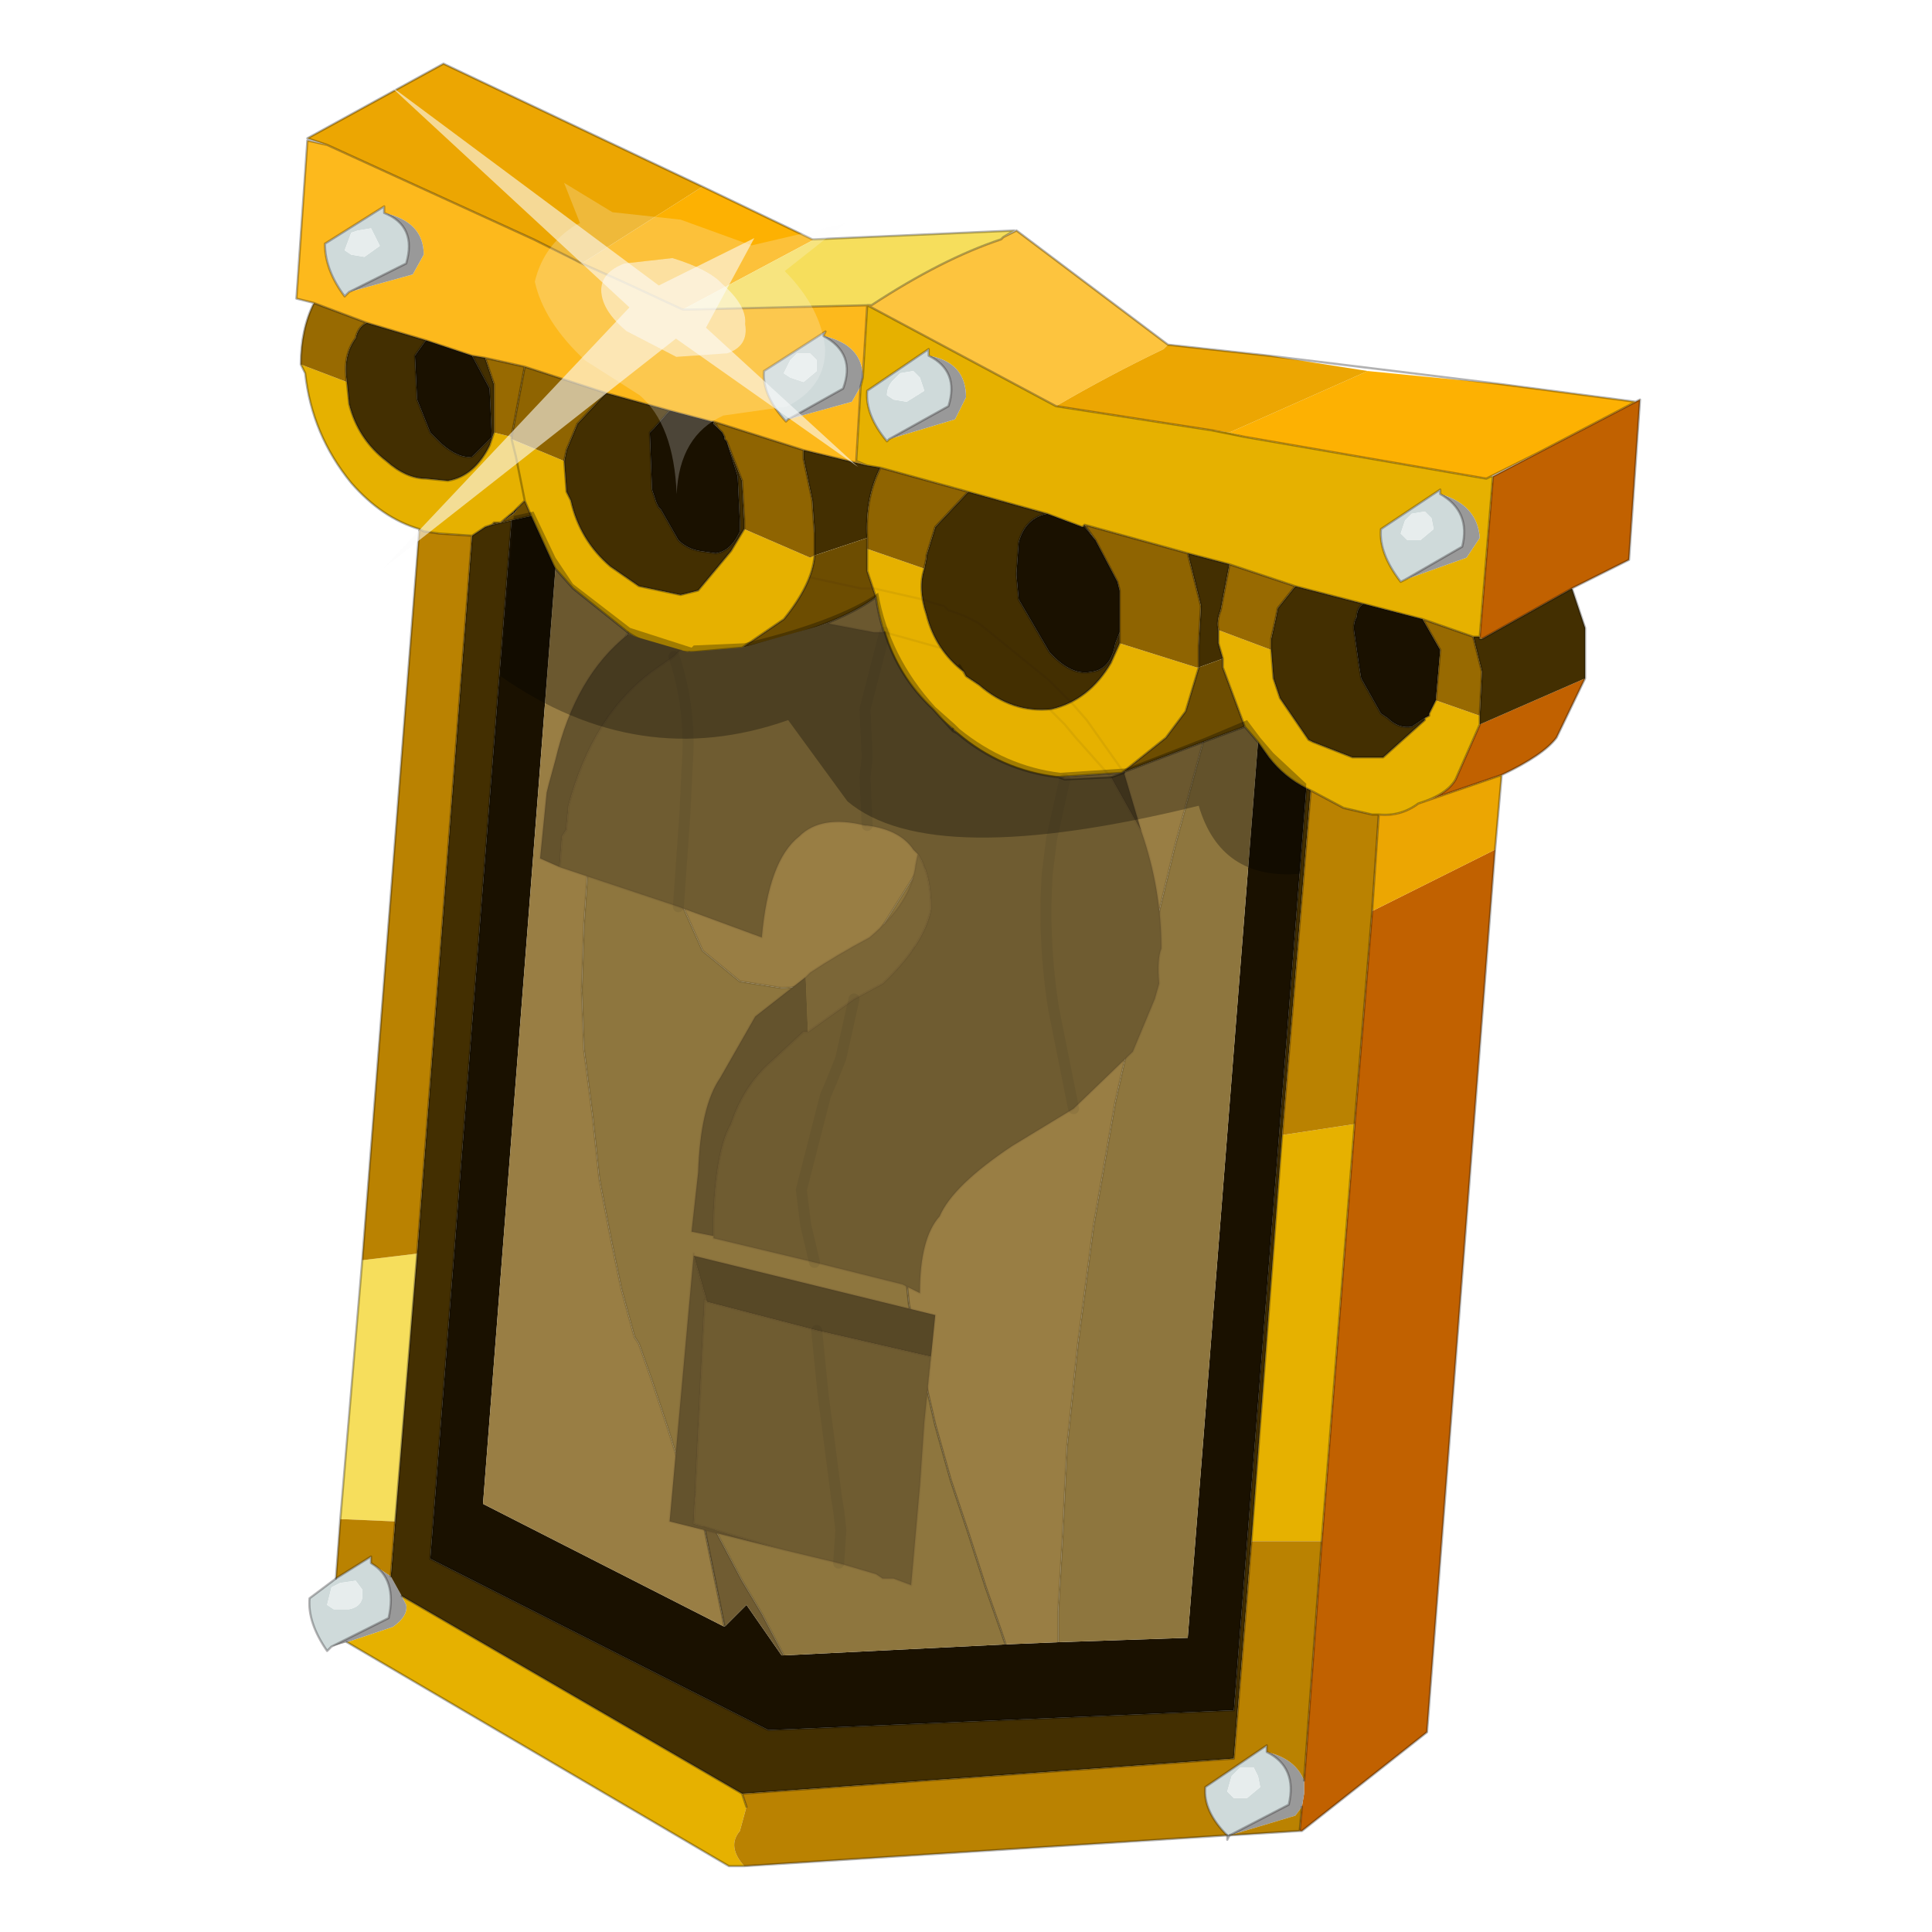 <?xml version="1.0" encoding="UTF-8" standalone="no"?>
<svg xmlns:xlink="http://www.w3.org/1999/xlink" height="440.0px" width="440.0px" xmlns="http://www.w3.org/2000/svg">
  <g transform="matrix(10.0, 0.0, 0.0, 10.0, 0.0, 0.0)">
    <use height="44.0" transform="matrix(1.0, 0.0, 0.0, 1.0, 0.0, 0.0)" width="44.0" xlink:href="#shape0"/>
    <use height="13.25" transform="matrix(1.077, 0.002, 0.232, 0.834, 5.65, 1.9)" width="11.8" xlink:href="#sprite0"/>
    <use height="8.25" transform="matrix(1.0, 0.0, 0.0, 1.0, 11.4, 11.65)" width="18.35" xlink:href="#shape2"/>
  </g>
  <defs>
    <g id="shape0" transform="matrix(1.0, 0.0, 0.0, 1.0, 0.0, 0.0)">
      <path d="M44.0 44.0 L0.0 44.0 0.0 0.0 44.0 0.0 44.0 44.0" fill="#43adca" fill-opacity="0.0" fill-rule="evenodd" stroke="none"/>
      <path d="M37.25 9.15 L37.35 9.1 37.1 12.75 35.8 13.4 33.75 14.55 33.7 14.5 34.0 10.85 35.05 10.3 37.25 9.15 M36.1 15.45 L35.45 16.8 Q35.15 17.2 34.2 17.65 L32.3 18.3 Q32.95 18.1 33.15 17.75 L33.7 16.5 36.1 15.45 M34.05 19.35 L32.5 39.45 29.65 41.7 29.6 41.7 29.65 41.15 29.7 40.85 29.7 40.55 30.1 35.1 30.85 25.6 31.25 20.75 34.05 19.35" fill="#c16100" fill-rule="evenodd" stroke="none"/>
      <path d="M16.0 4.25 L18.5 5.45 18.55 5.45 15.55 7.05 14.15 6.4 13.25 6.0 16.0 4.25 M34.2 8.75 L37.25 9.15 35.05 10.3 33.95 10.85 33.85 10.9 28.35 9.95 28.0 9.85 31.15 8.45 34.2 8.75 M13.1 5.95 L13.2 6.0 13.25 6.0 14.15 6.4 13.1 5.95" fill="#fdb102" fill-rule="evenodd" stroke="none"/>
      <path d="M22.85 5.4 L23.15 5.25 26.6 7.85 26.5 7.95 Q25.25 8.55 24.05 9.25 L19.75 6.95 19.85 6.95 Q21.45 5.9 22.8 5.45 L22.85 5.4" fill="#fdc43e" fill-rule="evenodd" stroke="none"/>
      <path d="M7.75 34.6 L8.25 28.7 9.5 28.55 9.0 34.65 7.85 34.6 7.75 34.6 M18.55 5.45 L23.1 5.25 22.85 5.4 22.8 5.45 Q21.45 5.9 19.85 6.95 L15.7 7.05 15.55 7.05 18.55 5.45" fill="#f6de5c" fill-rule="evenodd" stroke="none"/>
      <path d="M16.95 42.5 L16.6 42.5 7.9 37.4 8.95 37.05 Q9.3 36.8 9.25 36.55 L9.15 36.35 16.9 40.85 17.0 41.15 16.85 41.7 Q16.55 42.05 16.95 42.5 M9.55 12.05 Q8.7 11.8 8.0 11.0 7.1 9.9 6.95 8.5 L6.85 8.3 7.9 8.7 7.95 9.2 Q8.15 10.0 8.8 10.5 9.25 10.9 9.7 10.9 L10.2 10.95 Q10.8 10.85 11.15 10.15 L11.25 9.85 11.65 9.95 11.65 10.0 12.85 10.5 12.9 11.2 13.0 11.4 Q13.2 12.3 13.9 12.9 L14.55 13.35 15.5 13.55 15.9 13.45 16.65 12.55 16.95 12.05 18.45 12.7 18.55 12.65 Q18.5 13.3 17.85 14.1 L16.9 14.75 15.8 14.85 15.7 14.85 15.65 14.85 Q14.9 14.8 14.3 14.4 L13.05 13.4 12.65 12.95 12.6 12.85 12.1 11.75 11.95 11.4 11.85 11.5 11.7 11.65 11.4 11.9 11.25 11.9 11.2 11.95 11.05 12.0 10.75 12.2 10.0 12.15 9.65 12.1 9.55 12.05 M34.0 10.85 L33.7 14.5 33.55 14.5 32.4 14.1 31.05 13.75 29.5 13.35 28.0 12.85 27.05 12.6 24.7 11.95 24.65 12.0 23.85 11.7 22.05 11.2 20.05 10.65 19.75 10.6 19.5 10.5 19.6 8.8 19.65 8.6 19.75 6.95 24.05 9.25 27.6 9.8 28.35 9.95 33.85 10.9 33.95 10.85 34.0 10.85 M28.0 9.85 L28.35 9.95 27.6 9.8 28.0 9.85 M20.25 10.0 L21.75 9.55 22.0 9.05 Q22.0 8.25 21.15 8.1 L21.15 7.95 19.75 8.9 Q19.7 9.45 20.2 10.05 L20.25 10.0 M27.85 15.0 L27.75 14.65 27.75 14.35 28.95 14.8 29.0 15.45 29.15 15.9 29.8 16.85 29.9 16.9 30.8 17.25 31.4 17.25 31.5 17.25 32.45 16.4 32.45 16.35 32.55 16.3 32.55 16.25 32.7 15.95 33.7 16.3 33.7 16.5 33.15 17.75 Q32.95 18.1 32.3 18.3 31.9 18.6 31.4 18.55 L31.25 18.55 30.6 18.4 29.85 18.0 29.75 17.95 Q29.25 17.7 28.9 17.25 L28.65 16.9 28.35 16.55 27.85 15.2 27.85 15.0 M25.5 14.65 L27.25 15.2 27.3 15.2 27.0 16.2 26.55 16.8 25.55 17.6 24.05 17.7 Q22.8 17.55 21.8 16.7 L21.7 16.6 21.2 16.2 Q20.15 15.05 19.95 13.6 L19.75 13.0 19.75 12.5 21.05 12.95 Q20.9 13.4 21.1 14.0 21.3 14.8 21.95 15.3 L22.0 15.4 22.3 15.6 Q23.05 16.25 23.95 16.15 24.8 15.95 25.3 15.1 L25.5 14.65 M28.5 35.1 L29.2 25.85 30.85 25.6 30.1 35.1 28.5 35.1 M32.0 13.2 L33.4 12.7 33.7 12.25 Q33.65 11.5 32.8 11.25 L32.8 11.15 31.45 12.05 Q31.4 12.6 31.9 13.25 L32.0 13.2 M11.95 11.4 L11.75 10.4 11.65 10.0 11.75 10.4 11.95 11.4" fill="#e6b100" fill-rule="evenodd" stroke="none"/>
      <path d="M7.15 6.9 L6.75 6.8 7.0 3.2 7.45 3.3 12.15 5.45 13.1 5.95 14.15 6.4 15.55 7.05 15.7 7.05 19.85 6.95 19.75 6.95 19.65 8.6 Q19.65 7.85 18.75 7.65 L18.8 7.55 17.4 8.45 Q17.35 9.0 17.9 9.6 L17.95 9.55 19.4 9.15 19.6 8.8 19.5 10.5 19.75 10.6 18.3 10.25 16.25 9.6 16.2 9.6 15.25 9.35 13.8 8.95 11.95 8.35 11.05 8.15 10.75 8.1 9.7 7.75 8.35 7.35 7.15 6.9 M8.75 4.85 L8.75 4.7 7.4 5.55 Q7.4 6.15 7.85 6.75 L7.95 6.65 9.4 6.25 9.65 5.8 Q9.65 5.05 8.75 4.85" fill="#fdb91c" fill-rule="evenodd" stroke="none"/>
      <path d="M28.0 41.8 L27.95 41.9 27.95 41.8 Q27.4 41.25 27.45 40.7 L28.85 39.75 28.85 39.9 Q29.55 40.25 29.35 41.1 L28.0 41.8 M7.55 37.5 L7.45 37.6 Q7.0 36.95 7.05 36.4 L7.65 35.95 8.45 35.45 8.45 35.6 Q9.05 35.95 8.85 36.85 L7.55 37.5 M21.15 8.1 Q21.85 8.45 21.6 9.25 L20.25 10.0 20.2 10.05 Q19.7 9.45 19.75 8.9 L21.15 7.95 21.15 8.1 M20.95 8.6 L20.8 8.45 20.5 8.5 20.35 8.65 Q20.2 8.8 20.2 9.0 L20.35 9.1 20.65 9.15 21.05 8.9 20.95 8.6 M32.8 11.25 Q33.5 11.65 33.3 12.45 L32.0 13.2 31.9 13.25 Q31.4 12.6 31.45 12.05 L32.8 11.15 32.8 11.25 M32.0 11.85 L31.9 12.15 32.05 12.3 32.35 12.3 32.65 12.05 32.6 11.8 32.45 11.65 32.15 11.7 32.0 11.85 M17.95 9.55 L17.9 9.6 Q17.35 9.0 17.4 8.45 L18.8 7.55 18.75 7.65 Q19.5 8.05 19.2 8.85 L17.95 9.55 M18.3 8.7 L18.6 8.45 18.6 8.2 18.45 8.05 18.15 8.05 18.0 8.2 17.85 8.5 18.0 8.6 18.3 8.7 M7.95 6.65 L7.85 6.75 Q7.4 6.15 7.4 5.55 L8.75 4.7 8.75 4.85 Q9.5 5.15 9.25 6.0 L7.95 6.65 M8.0 5.3 L7.85 5.7 8.0 5.8 8.3 5.85 8.65 5.6 8.55 5.4 8.45 5.2 8.15 5.25 8.0 5.3 M7.75 36.05 L7.55 36.15 7.45 36.55 7.6 36.65 7.95 36.65 Q8.2 36.6 8.25 36.4 L8.25 36.2 8.1 36.0 7.75 36.05 M28.1 40.95 L28.4 40.95 28.7 40.7 28.65 40.45 28.55 40.25 28.25 40.25 28.05 40.45 27.95 40.8 28.1 40.95" fill="#cfdada" fill-rule="evenodd" stroke="none"/>
      <path d="M20.95 8.6 L21.05 8.9 20.65 9.15 20.35 9.1 20.2 9.0 Q20.2 8.8 20.35 8.65 L20.5 8.5 20.8 8.45 20.95 8.6 M32.0 11.85 L32.15 11.7 32.45 11.65 32.6 11.8 32.65 12.05 32.35 12.3 32.05 12.3 31.9 12.15 32.0 11.85 M18.3 8.7 L18.0 8.6 17.85 8.5 18.0 8.2 18.15 8.05 18.45 8.05 18.6 8.2 18.6 8.45 18.3 8.7 M8.0 5.3 L8.15 5.25 8.45 5.2 8.55 5.4 8.65 5.6 8.3 5.85 8.0 5.8 7.85 5.7 8.0 5.3 M7.75 36.05 L8.1 36.0 8.25 36.2 8.25 36.4 Q8.2 36.6 7.95 36.65 L7.6 36.65 7.45 36.55 7.55 36.15 7.75 36.05 M28.1 40.95 L27.95 40.8 28.05 40.45 28.25 40.25 28.55 40.25 28.65 40.45 28.7 40.7 28.4 40.95 28.1 40.95" fill="#e7eded" fill-rule="evenodd" stroke="none"/>
      <path d="M7.9 37.4 L7.55 37.5 8.85 36.85 Q9.05 35.95 8.45 35.6 L8.9 35.9 9.15 36.35 9.25 36.55 Q9.3 36.8 8.95 37.05 L7.9 37.4 M21.15 8.1 Q22.0 8.25 22.0 9.05 L21.75 9.55 20.25 10.0 21.6 9.25 Q21.85 8.45 21.15 8.1 M32.8 11.25 Q33.65 11.5 33.7 12.25 L33.4 12.7 32.0 13.2 33.3 12.45 Q33.5 11.65 32.8 11.25 M29.7 40.55 L29.7 40.85 29.65 41.15 29.5 41.35 28.0 41.8 29.35 41.1 Q29.55 40.25 28.85 39.9 29.5 40.05 29.7 40.55 M18.75 7.65 Q19.65 7.85 19.65 8.6 L19.6 8.8 19.4 9.15 17.95 9.55 19.2 8.85 Q19.5 8.05 18.75 7.65 M7.95 6.65 L9.25 6.0 Q9.5 5.15 8.75 4.85 9.65 5.05 9.65 5.8 L9.4 6.25 7.95 6.65" fill="#999999" fill-rule="evenodd" stroke="none"/>
      <path d="M35.8 13.4 L36.1 14.3 36.1 15.45 33.7 16.5 33.7 16.3 33.75 15.3 33.55 14.5 33.7 14.5 33.7 14.55 33.75 14.55 35.8 13.4 M27.3 15.2 L27.3 14.7 27.35 13.8 27.05 12.6 28.0 12.85 27.8 13.9 Q27.7 14.15 27.75 14.35 L27.75 14.65 27.85 15.0 27.3 15.2 M24.7 11.95 L24.95 12.3 24.7 12.0 24.65 12.0 24.7 11.95 M25.5 14.4 L25.5 14.65 25.3 15.1 Q24.8 15.95 23.95 16.15 23.05 16.25 22.3 15.6 L22.0 15.4 21.95 15.3 Q21.3 14.8 21.1 14.0 20.9 13.4 21.05 12.95 L21.1 12.7 21.1 12.65 21.3 12.0 22.05 11.2 23.85 11.7 Q23.35 11.8 23.2 12.35 L23.15 13.05 23.15 13.1 23.2 13.65 23.9 14.85 Q24.4 15.4 24.85 15.3 25.3 15.25 25.4 14.65 L25.5 14.4 M28.95 14.8 L28.95 14.55 29.05 14.1 29.1 13.85 29.5 13.35 31.05 13.75 Q30.9 13.85 30.9 14.05 30.8 14.2 30.85 14.45 L30.95 15.15 31.0 15.45 31.45 16.25 31.6 16.35 Q31.85 16.6 32.15 16.55 L32.45 16.35 32.45 16.4 31.5 17.25 31.4 17.25 30.8 17.25 29.9 16.9 29.8 16.85 29.15 15.9 29.0 15.45 28.95 14.8 M22.0 15.4 L21.85 15.15 21.95 15.3 21.85 15.15 22.0 15.4 M29.75 17.95 L29.85 18.0 29.2 25.85 28.5 35.1 28.1 40.05 16.9 40.85 9.15 36.35 8.9 35.9 9.0 34.65 9.5 28.55 10.75 12.2 11.05 12.0 11.2 11.95 11.65 11.85 9.8 35.5 17.5 39.4 28.1 38.95 29.75 17.95 M12.85 10.5 L12.9 10.25 13.15 9.65 13.8 8.95 15.25 9.35 14.9 9.75 14.8 9.85 14.85 11.15 14.95 11.45 15.0 11.55 15.05 11.6 15.45 12.3 Q15.65 12.5 15.95 12.55 L16.3 12.6 Q16.65 12.55 16.85 12.1 L16.85 11.9 16.8 10.85 16.55 10.05 16.9 10.95 16.95 11.85 16.95 11.9 16.95 12.05 16.65 12.55 15.9 13.45 15.5 13.55 14.55 13.35 13.9 12.9 Q13.2 12.3 13.0 11.4 L12.9 11.2 12.85 10.5 M11.05 8.15 L11.25 8.75 11.25 9.85 11.15 10.15 Q10.8 10.85 10.2 10.95 L9.7 10.9 Q9.25 10.9 8.8 10.5 8.15 10.0 7.95 9.2 L7.9 8.7 Q7.8 8.1 8.1 7.7 8.15 7.45 8.35 7.35 L9.7 7.75 9.45 8.1 9.5 9.1 9.8 9.85 10.05 10.1 Q10.45 10.45 10.75 10.4 L11.2 9.95 11.15 8.85 10.75 8.1 11.05 8.15 M11.7 11.65 L11.7 11.7 11.4 11.9 11.7 11.65 M19.75 10.6 L20.05 10.65 Q19.7 11.35 19.75 12.25 L18.55 12.65 18.55 12.15 18.5 11.4 18.3 10.45 18.3 10.25 19.75 10.6 M16.35 9.75 L16.25 9.65 16.25 9.6 16.35 9.75" fill="#432f01" fill-rule="evenodd" stroke="none"/>
      <path d="M27.05 12.6 L27.35 13.8 27.3 14.7 27.3 15.2 27.25 15.2 25.5 14.65 25.5 14.4 25.5 14.3 25.5 13.5 25.5 13.45 25.45 13.25 24.95 12.3 24.7 11.95 27.05 12.6 M22.05 11.2 L21.3 12.0 21.1 12.65 21.1 12.7 21.05 12.95 19.75 12.5 19.75 12.4 19.75 12.25 Q19.7 11.35 20.05 10.65 L22.05 11.2 M13.8 8.95 L13.15 9.65 12.9 10.25 12.85 10.5 11.65 10.0 11.65 9.95 11.95 8.35 13.8 8.95 M16.95 12.05 L16.95 11.9 16.95 11.85 16.9 10.95 16.55 10.05 16.5 10.0 16.5 9.95 16.45 9.85 16.35 9.75 16.3 9.65 16.25 9.6 16.3 9.65 16.35 9.75 16.25 9.6 18.3 10.25 18.3 10.45 18.5 11.4 18.55 12.15 18.55 12.65 18.45 12.7 16.95 12.05" fill="#8f6401" fill-rule="evenodd" stroke="none"/>
      <path d="M34.2 17.65 L34.05 19.35 31.25 20.75 31.4 18.55 Q31.9 18.6 32.3 18.3 L34.2 17.65 M7.45 3.3 L7.0 3.15 10.1 1.45 16.0 4.25 13.25 6.0 13.2 6.0 13.1 5.95 12.15 5.45 13.25 6.0 12.15 5.45 7.45 3.3 M26.6 7.85 L28.9 8.1 31.15 8.45 28.0 9.85 27.6 9.8 24.05 9.25 Q25.25 8.55 26.5 7.95 L26.6 7.85" fill="#eca602" fill-rule="evenodd" stroke="none"/>
      <path d="M24.95 12.3 L25.45 13.25 25.5 13.45 25.5 13.5 25.5 14.3 25.5 14.4 25.4 14.65 Q25.3 15.25 24.85 15.3 24.4 15.4 23.9 14.85 L23.2 13.65 23.15 13.1 23.15 13.05 23.2 12.35 Q23.35 11.8 23.85 11.7 L24.65 12.0 24.7 12.0 24.95 12.3 M32.45 16.35 L32.15 16.55 Q31.85 16.6 31.6 16.35 L31.45 16.25 31.0 15.45 30.95 15.15 30.85 14.45 Q30.8 14.2 30.9 14.05 30.9 13.85 31.05 13.75 L32.4 14.1 32.8 14.8 32.7 15.95 32.55 16.25 32.55 16.3 32.45 16.35 M22.9 37.45 L24.1 37.4 27.05 37.3 28.65 16.9 28.9 17.25 Q29.25 17.7 29.75 17.95 L28.1 38.95 17.5 39.4 9.8 35.5 11.65 11.85 12.1 11.75 12.6 12.85 12.65 12.95 11.0 34.25 16.5 37.05 17.0 36.55 17.8 37.7 17.85 37.7 22.9 37.45 M16.55 10.05 L16.8 10.85 16.85 11.9 16.85 12.1 Q16.65 12.55 16.3 12.6 L15.95 12.55 Q15.65 12.5 15.45 12.3 L15.05 11.6 15.0 11.55 14.95 11.45 14.85 11.15 14.8 9.85 14.9 9.75 15.25 9.35 16.2 9.6 16.25 9.6 16.25 9.65 16.35 9.75 16.45 9.85 16.5 9.95 16.5 10.0 16.45 9.85 16.5 10.0 16.55 10.05 M10.75 8.1 L11.15 8.85 11.2 9.95 10.75 10.4 Q10.45 10.45 10.05 10.1 L9.8 9.85 9.5 9.1 9.45 8.1 9.7 7.75 10.75 8.1 M11.7 11.7 L11.7 11.65 11.85 11.5 11.7 11.7" fill="#1a1100" fill-rule="evenodd" stroke="none"/>
      <path d="M6.85 8.3 Q6.85 7.5 7.15 6.9 L8.35 7.35 Q8.15 7.45 8.1 7.7 7.8 8.1 7.9 8.7 L6.85 8.3 M27.75 14.35 Q27.7 14.15 27.8 13.9 L28.0 12.85 29.5 13.35 29.1 13.85 29.05 14.1 28.95 14.55 28.95 14.8 27.75 14.35 M33.7 16.3 L32.7 15.95 32.8 14.8 32.4 14.1 33.55 14.5 33.75 15.3 33.7 16.3 M11.95 8.35 L11.65 9.95 11.25 9.85 11.25 8.75 11.05 8.15 11.95 8.35" fill="#986a01" fill-rule="evenodd" stroke="none"/>
      <path d="M27.3 15.2 L27.85 15.0 27.85 15.2 28.35 16.55 27.4 16.9 25.55 17.6 26.55 16.8 27.0 16.2 27.3 15.2 M11.65 11.85 L11.2 11.95 11.25 11.9 11.4 11.9 11.7 11.7 11.85 11.5 11.95 11.4 12.1 11.75 11.65 11.85 M16.9 14.75 L17.85 14.1 Q18.5 13.3 18.55 12.65 L19.75 12.25 19.75 12.4 19.75 12.5 19.75 13.0 19.95 13.6 Q19.0 14.3 16.9 14.75" fill="#6d4d01" fill-rule="evenodd" stroke="none"/>
      <path d="M25.55 17.6 L27.4 16.9 26.75 19.3 26.05 22.2 25.4 25.1 24.9 27.95 24.55 30.6 24.3 32.95 24.2 35.0 24.1 36.7 24.1 37.4 22.9 37.45 22.8 37.15 22.45 36.15 22.05 34.9 21.65 33.7 21.3 32.45 21.0 31.15 20.7 29.7 20.55 28.25 20.5 26.75 20.5 25.25 20.55 23.9 20.7 22.5 20.85 21.15 21.0 19.95 21.15 19.25 21.3 18.0 21.7 16.6 21.8 16.7 Q22.8 17.55 24.05 17.7 L25.55 17.6 M19.95 13.6 Q20.15 15.05 21.2 16.2 L21.7 16.6 21.3 18.0 21.15 19.25 20.85 19.9 20.0 21.25 18.9 22.15 Q18.4 22.5 17.8 22.5 L16.85 22.35 16.0 21.65 15.4 20.3 15.4 20.1 15.1 18.55 15.1 17.6 15.3 16.0 15.7 14.85 15.8 14.85 16.9 14.75 Q19.0 14.3 19.95 13.6 M12.65 12.95 L13.05 13.4 14.3 14.4 14.1 14.8 13.9 15.8 13.7 17.0 13.5 18.25 13.4 19.6 13.3 21.05 13.25 22.55 13.3 23.9 13.5 25.45 13.65 26.85 13.9 28.15 14.15 29.35 14.45 30.45 14.55 30.6 14.85 31.45 15.2 32.5 15.5 33.45 15.8 33.95 16.0 34.3 15.95 34.35 15.8 33.95 15.95 34.35 16.5 37.05 11.0 34.25 12.65 12.95" fill="#997e44" fill-rule="evenodd" stroke="none"/>
      <path d="M27.4 16.9 L28.35 16.55 28.65 16.9 27.05 37.3 24.1 37.4 24.1 36.7 24.2 35.0 24.3 32.95 24.55 30.6 24.9 27.95 25.4 25.1 26.05 22.2 26.75 19.3 27.4 16.9 M15.7 14.85 L15.3 16.0 15.1 17.6 15.1 18.55 15.4 20.1 15.4 20.3 16.0 21.65 16.85 22.35 17.8 22.5 Q18.4 22.5 18.9 22.15 L20.0 21.25 20.85 19.9 21.15 19.25 21.0 19.95 20.85 21.15 20.7 22.5 20.55 23.9 20.5 25.25 20.5 26.75 20.55 28.25 20.7 29.7 21.0 31.15 21.3 32.45 21.65 33.7 22.05 34.9 22.45 36.15 22.8 37.15 22.9 37.45 17.85 37.7 17.35 36.75 16.9 36.0 16.45 35.15 16.0 34.3 15.8 33.95 15.5 33.45 15.2 32.5 14.85 31.45 14.55 30.6 14.45 30.45 14.15 29.35 13.9 28.15 13.65 26.85 13.5 25.45 13.3 23.9 13.25 22.55 13.3 21.05 13.4 19.6 13.5 18.25 13.7 17.0 13.9 15.8 14.1 14.8 14.3 14.4 Q14.9 14.8 15.65 14.85 L15.7 14.85" fill="#8e763e" fill-rule="evenodd" stroke="none"/>
      <path d="M29.6 41.7 L28.0 41.8 29.5 41.35 29.65 41.15 29.6 41.7 M27.95 41.8 L16.95 42.5 Q16.55 42.05 16.85 41.7 L17.0 41.15 16.9 40.85 28.1 40.05 28.5 35.1 30.1 35.1 29.7 40.55 Q29.5 40.05 28.85 39.9 L28.85 39.75 27.45 40.7 Q27.4 41.25 27.95 41.8 M7.65 35.95 L7.75 34.6 7.85 34.6 9.0 34.65 8.9 35.9 8.45 35.6 8.45 35.45 7.65 35.95 M8.25 28.7 L9.55 12.05 9.65 12.1 10.0 12.15 10.75 12.2 9.5 28.55 8.25 28.7 M33.7 14.5 L33.75 14.55 33.7 14.55 33.7 14.5 M29.85 18.0 L30.6 18.4 31.25 18.55 31.4 18.55 31.25 20.75 30.85 25.6 29.2 25.85 29.85 18.0" fill="#ba8201" fill-rule="evenodd" stroke="none"/>
      <path d="M16.0 34.3 L16.45 35.15 16.9 36.0 17.35 36.75 17.85 37.7 17.8 37.7 17.0 36.55 16.5 37.05 15.95 34.35 16.0 34.3" fill="#705c32" fill-rule="evenodd" stroke="none"/>
      <path d="M37.25 9.15 L37.35 9.1 37.1 12.75 35.8 13.4 36.1 14.3 36.1 15.45 35.45 16.8 Q35.15 17.2 34.2 17.65 L34.05 19.35 32.5 39.45 29.65 41.7 29.6 41.7 28.0 41.8 M27.95 41.8 L16.95 42.5 16.6 42.5 7.9 37.4 M7.65 35.95 L7.75 34.6 8.25 28.7 9.55 12.05 Q8.7 11.8 8.0 11.0 7.1 9.9 6.95 8.5 L6.85 8.3 Q6.85 7.5 7.15 6.9 L6.75 6.8 7.0 3.2 7.45 3.3 7.0 3.15 10.1 1.45 16.0 4.25 18.5 5.45 18.55 5.45 23.1 5.25 22.85 5.4 23.15 5.25 26.6 7.85 28.9 8.1 34.2 8.75 37.25 9.15 35.05 10.3 34.0 10.85 33.7 14.5 33.7 14.55 33.75 14.55 35.8 13.4 M28.35 9.95 L33.85 10.9 33.95 10.85 35.05 10.3 M22.85 5.4 L22.8 5.45 Q21.45 5.9 19.85 6.95 L19.75 6.95 24.05 9.25 27.6 9.8 28.35 9.95 M27.05 12.6 L27.35 13.8 27.3 14.7 27.3 15.2 27.0 16.2 26.55 16.8 25.55 17.6 27.4 16.9 28.35 16.55 27.85 15.2 27.85 15.0 27.75 14.65 27.75 14.35 Q27.7 14.15 27.8 13.9 L28.0 12.85 27.05 12.6 24.7 11.95 24.95 12.3 25.45 13.25 25.5 13.45 25.5 13.5 25.5 14.3 25.5 14.4 25.5 14.65 M29.5 13.35 L29.1 13.85 29.05 14.1 28.95 14.55 28.95 14.8 29.0 15.45 29.15 15.9 29.8 16.85 29.9 16.9 30.8 17.25 31.4 17.25 31.5 17.25 32.45 16.4 32.45 16.35 32.15 16.55 Q31.85 16.6 31.6 16.35 L31.45 16.25 31.0 15.45 30.95 15.15 30.85 14.45 Q30.8 14.2 30.9 14.05 30.9 13.85 31.05 13.75 L29.5 13.35 28.0 12.85 M24.65 12.0 L24.7 11.95 M24.95 12.3 L24.7 12.0 24.65 12.0 23.85 11.7 Q23.35 11.8 23.2 12.35 L23.15 13.05 23.15 13.1 23.2 13.65 23.9 14.85 Q24.4 15.4 24.85 15.3 25.3 15.25 25.4 14.65 L25.5 14.4 M22.05 11.2 L21.3 12.0 21.1 12.65 21.1 12.7 21.05 12.95 Q20.9 13.4 21.1 14.0 21.3 14.8 21.95 15.3 L21.85 15.15 22.0 15.4 22.3 15.6 Q23.05 16.25 23.95 16.15 24.8 15.95 25.3 15.1 L25.5 14.65 M22.0 15.4 L21.95 15.3 M19.95 13.6 Q20.15 15.05 21.2 16.2 L21.7 16.6 21.8 16.7 Q22.8 17.55 24.05 17.7 L25.55 17.6 M29.75 17.95 L29.85 18.0 30.6 18.4 31.25 18.55 31.4 18.55 Q31.9 18.6 32.3 18.3 32.95 18.1 33.15 17.75 L33.7 16.5 33.7 16.3 M32.7 15.95 L32.55 16.25 32.55 16.3 32.45 16.35 M28.65 16.9 L28.9 17.25 Q29.25 17.7 29.75 17.95 L28.1 38.95 17.5 39.4 9.8 35.5 11.65 11.85 11.2 11.95 11.05 12.0 10.75 12.2 9.5 28.55 9.0 34.65 8.9 35.9 M9.15 36.35 L16.9 40.85 28.1 40.05 28.5 35.1 29.2 25.85 29.85 18.0 M28.35 16.55 L28.65 16.9 M34.0 10.85 L33.95 10.85 M32.7 15.95 L32.8 14.8 32.4 14.1 31.05 13.75 M33.55 14.5 L33.75 15.3 33.7 16.3 M33.55 14.5 L33.7 14.5 M32.4 14.1 L33.55 14.5 M31.4 18.55 L31.25 20.75 30.85 25.6 30.1 35.1 29.7 40.55 M29.65 41.15 L29.6 41.7 M32.3 18.3 L34.2 17.65 M22.05 11.2 L23.85 11.7 M13.25 6.0 L12.15 5.45 7.45 3.3 M14.15 6.4 L13.25 6.0 M14.15 6.4 L15.55 7.05 M12.85 10.5 L12.9 10.25 13.15 9.65 13.8 8.95 11.95 8.35 11.65 9.95 11.65 10.0 11.75 10.4 11.95 11.4 12.1 11.75 12.6 12.85 12.65 12.95 13.05 13.4 14.3 14.4 Q14.9 14.8 15.65 14.85 L15.7 14.85 15.8 14.85 16.9 14.75 17.85 14.1 Q18.5 13.3 18.55 12.65 M12.85 10.5 L12.9 11.2 13.0 11.4 Q13.2 12.3 13.9 12.9 L14.55 13.35 15.5 13.55 15.9 13.45 16.65 12.55 16.95 12.05 16.95 11.9 16.95 11.85 16.9 10.95 16.55 10.05 16.8 10.85 16.85 11.9 16.85 12.1 Q16.65 12.55 16.3 12.6 L15.95 12.55 Q15.65 12.5 15.45 12.3 L15.05 11.6 15.0 11.55 14.95 11.45 14.85 11.15 14.8 9.85 14.9 9.75 15.25 9.35 13.8 8.95 M11.25 9.85 L11.25 8.75 11.05 8.15 10.75 8.1 11.15 8.85 11.2 9.95 10.75 10.4 Q10.45 10.45 10.05 10.1 L9.8 9.85 9.5 9.1 9.45 8.1 9.7 7.75 8.35 7.35 Q8.15 7.45 8.1 7.7 7.8 8.1 7.9 8.7 L7.95 9.2 Q8.15 10.0 8.8 10.5 9.25 10.9 9.7 10.9 L10.2 10.95 Q10.8 10.85 11.15 10.15 L11.25 9.85 M11.05 8.15 L11.95 8.35 M11.7 11.65 L11.4 11.9 11.25 11.9 11.2 11.95 M11.85 11.5 L11.7 11.65 M11.95 11.4 L11.85 11.5 M11.65 11.85 L12.1 11.75 M19.65 8.6 L19.75 6.95 M19.65 8.6 L19.6 8.8 19.5 10.5 19.75 10.6 20.05 10.65 22.05 11.2 M16.45 9.85 L16.35 9.75 16.3 9.65 16.25 9.6 16.2 9.6 15.25 9.35 M16.5 10.0 L16.5 9.95 16.45 9.85 16.5 10.0 16.55 10.05 M18.3 10.25 L18.3 10.45 18.5 11.4 18.55 12.15 18.55 12.65 M19.75 12.25 Q19.7 11.35 20.05 10.65 M18.3 10.25 L19.75 10.6 M19.85 6.95 L15.7 7.05 15.55 7.05 M16.25 9.6 L18.3 10.25 M7.15 6.9 L8.35 7.35 M9.55 12.05 L9.65 12.1 10.0 12.15 10.75 12.2 M19.75 12.25 L19.75 12.4 19.75 12.5 19.75 13.0 19.95 13.6 Q19.0 14.3 16.9 14.75 M9.7 7.75 L10.75 8.1 M17.0 41.15 L16.9 40.85" fill="none" stroke="#000000" stroke-linecap="round" stroke-linejoin="round" stroke-opacity="0.302" stroke-width="0.05"/>
      <path d="M28.0 41.8 L27.95 41.9 27.95 41.8 M7.55 37.5 L7.45 37.6 Q7.0 36.95 7.05 36.4 L7.65 35.95 M21.15 8.1 Q21.85 8.45 21.6 9.25 L20.25 10.0 20.2 10.05 Q19.7 9.45 19.75 8.9 L21.15 7.95 21.15 8.1 M32.8 11.25 Q33.5 11.65 33.3 12.45 L32.0 13.2 31.9 13.25 Q31.4 12.6 31.45 12.05 L32.8 11.15 32.8 11.25 M17.95 9.55 L17.9 9.6 Q17.35 9.0 17.4 8.45 L18.8 7.55 18.75 7.65 M17.95 9.55 L19.2 8.85 Q19.5 8.05 18.75 7.65 M8.75 4.85 L8.75 4.7 7.4 5.55 Q7.4 6.15 7.85 6.75 L7.95 6.65 9.25 6.0 Q9.5 5.15 8.75 4.85 M8.45 35.6 L8.45 35.45 7.65 35.95 M8.45 35.6 Q9.05 35.95 8.85 36.85 L7.55 37.5 M28.85 39.9 L28.85 39.75 27.45 40.7 Q27.4 41.25 27.95 41.8 M28.85 39.9 Q29.55 40.25 29.35 41.1 L28.0 41.8" fill="none" stroke="#130f12" stroke-linecap="round" stroke-linejoin="round" stroke-opacity="0.302" stroke-width="0.05"/>
      <path d="M21.15 19.25 L21.3 18.0 21.7 16.6 M21.15 19.25 L21.0 19.95 20.85 21.15 20.7 22.5 20.55 23.9 20.5 25.25 20.5 26.75 20.55 28.25 20.7 29.7 21.0 31.15 21.3 32.45 21.65 33.7 22.05 34.9 22.45 36.15 22.8 37.15 22.9 37.45 M15.5 33.45 L15.8 33.95 M15.95 34.35 L15.8 33.95 M16.5 37.05 L15.95 34.35" fill="none" stroke="#000000" stroke-linecap="round" stroke-linejoin="round" stroke-opacity="0.251" stroke-width="0.05"/>
      <path d="M15.7 14.85 L15.3 16.0 15.1 17.6 15.1 18.55 15.4 20.1 15.4 20.3 16.0 21.65 16.85 22.35 17.8 22.5 Q18.4 22.5 18.9 22.15 L20.0 21.25 20.85 19.9 21.15 19.25 M24.1 37.4 L24.1 36.7 24.2 35.0 24.3 32.95 24.55 30.6 24.9 27.95 25.4 25.1 26.05 22.2 26.75 19.3 27.4 16.9 M14.3 14.4 L14.1 14.8 13.9 15.8 13.7 17.0 13.5 18.25 13.4 19.6 13.3 21.05 13.25 22.55 13.3 23.9 13.5 25.45 13.65 26.85 13.9 28.15 14.15 29.35 14.45 30.45 14.55 30.6 14.85 31.45 15.2 32.5 15.5 33.45 M15.8 33.95 L16.0 34.3 16.45 35.15 16.9 36.0 17.35 36.75 17.85 37.7" fill="none" stroke="#000000" stroke-linecap="round" stroke-linejoin="round" stroke-opacity="0.122" stroke-width="0.05"/>
      <path d="M25.3 17.7 L25.6 17.6 26.0 18.95 25.3 17.7 M16.1 29.65 L15.8 28.6 21.3 29.95 21.05 32.4 21.2 30.9 18.6 30.3 16.1 29.65" fill="#574826" fill-rule="evenodd" stroke="none"/>
      <path d="M18.85 14.2 L19.9 14.4 20.15 14.4 19.7 16.15 19.75 17.25 19.7 17.7 19.75 18.8 19.7 17.7 19.75 17.25 19.7 16.15 20.15 14.4 Q20.45 15.4 21.25 16.15 L21.7 16.65 21.8 16.7 Q22.8 17.55 24.1 17.7 L24.25 17.75 23.95 19.1 23.85 19.9 Q23.75 21.45 24.0 23.0 L24.3 24.5 24.45 25.25 24.3 24.5 24.0 23.0 Q23.75 21.45 23.85 19.9 L23.95 19.1 24.25 17.75 25.3 17.7 26.0 18.95 Q26.45 20.25 26.45 21.6 26.35 21.85 26.4 22.4 L26.3 22.75 25.8 23.95 24.45 25.25 23.05 26.1 Q21.7 27.0 21.4 27.7 20.95 28.2 20.95 29.45 L20.55 29.25 18.55 28.75 18.35 27.9 18.25 27.1 18.8 24.95 18.95 24.6 19.05 24.35 19.15 24.1 19.45 22.75 19.15 24.1 19.05 24.35 18.95 24.6 18.8 24.95 18.25 27.1 18.35 27.9 18.55 28.75 16.25 28.2 16.25 28.15 16.25 27.8 Q16.3 26.2 16.65 25.6 16.95 24.7 17.6 24.15 L18.3 23.5 18.4 23.5 19.45 22.75 20.1 22.4 Q21.05 21.5 21.2 20.7 21.2 19.9 20.9 19.45 L20.8 19.35 Q20.5 18.9 19.75 18.8 L19.7 18.8 Q18.7 18.55 18.2 19.05 17.5 19.6 17.35 21.35 L15.45 20.65 12.75 19.75 12.8 19.05 12.9 18.9 12.95 18.35 Q13.5 16.3 14.85 15.3 L15.35 14.95 15.5 14.8 15.65 14.85 15.7 14.85 16.9 14.75 18.85 14.2 M15.45 20.65 L15.6 18.5 15.65 17.45 Q15.75 16.15 15.35 14.95 15.75 16.15 15.65 17.45 L15.6 18.5 15.45 20.65 M17.85 35.3 L15.8 34.7 16.05 29.6 16.1 29.65 18.6 30.3 21.2 30.9 21.05 32.4 20.95 33.85 20.75 36.1 20.35 35.95 20.1 35.95 19.95 35.85 19.1 35.6 17.85 35.3 M19.1 35.6 L19.15 34.85 19.1 34.4 19.05 34.1 18.85 32.55 18.75 31.8 18.6 30.3 18.75 31.8 18.85 32.55 19.05 34.1 19.1 34.4 19.15 34.85 19.1 35.6" fill="#6f5c31" fill-rule="evenodd" stroke="none"/>
      <path d="M12.75 19.75 L12.3 19.55 12.45 18.05 12.5 17.85 12.65 17.3 Q13.1 15.4 14.3 14.45 L15.5 14.8 15.35 14.95 14.85 15.3 Q13.5 16.3 12.95 18.35 L12.9 18.9 12.8 19.05 12.75 19.75 M18.35 22.25 L18.4 23.5 18.3 23.5 17.6 24.15 Q16.95 24.7 16.65 25.6 16.3 26.2 16.25 27.8 L16.25 28.15 15.75 28.05 15.9 26.7 Q15.95 25.2 16.4 24.55 L17.2 23.15 18.35 22.25 M17.85 35.3 L15.25 34.65 15.8 28.55 15.8 28.6 16.1 29.65 16.05 29.6 15.8 34.7 17.85 35.3" fill="#64532d" fill-rule="evenodd" stroke="none"/>
      <path d="M20.9 19.45 Q21.2 19.9 21.2 20.7 21.05 21.5 20.1 22.4 L19.45 22.75 18.4 23.5 18.35 22.25 18.45 22.15 Q19.05 21.75 19.8 21.35 20.75 20.55 20.85 19.7 L20.9 19.45" fill="#7b6637" fill-rule="evenodd" stroke="none"/>
      <path d="M23.9 16.15 L24.25 16.5 24.5 16.8 25.3 17.7 M25.6 17.6 L24.75 16.4 24.4 16.0 23.9 15.5 22.3 14.2 Q21.95 14.0 21.6 13.9 L21.5 13.8 21.3 13.75 21.0 13.65 19.9 13.4 19.6 13.4 18.45 13.15 M18.85 14.2 L19.9 14.4 20.15 14.4 21.4 14.75 M19.75 18.8 Q20.5 18.9 20.8 19.35 L20.9 19.45 Q21.2 19.9 21.2 20.7 21.05 21.5 20.1 22.4 L19.45 22.75 M18.55 28.75 L20.55 29.25 20.95 29.45 Q20.95 28.2 21.4 27.7 21.7 27.0 23.05 26.1 L24.45 25.25 25.8 23.95 26.3 22.75 26.4 22.4 Q26.35 21.85 26.45 21.6 26.45 20.25 26.0 18.95 L25.3 17.7 M19.75 18.8 L19.7 18.8 Q18.7 18.55 18.2 19.05 17.5 19.6 17.35 21.35 L15.45 20.65 12.75 19.75 12.3 19.55 12.45 18.05 12.5 17.85 12.65 17.3 Q13.1 15.4 14.3 14.45 M20.9 19.45 L20.85 19.7 Q20.75 20.55 19.8 21.35 19.05 21.75 18.45 22.15 L18.35 22.25 M18.4 23.5 L19.45 22.75 M26.0 18.95 L25.6 17.6 M12.75 19.75 L12.8 19.05 12.9 18.9 12.95 18.35 Q13.5 16.3 14.85 15.3 L15.35 14.95 15.5 14.8 M16.25 28.15 L16.25 27.8 Q16.3 26.2 16.65 25.6 16.95 24.7 17.6 24.15 L18.3 23.5 18.4 23.5 M16.25 28.15 L15.75 28.05 15.9 26.7 Q15.95 25.2 16.4 24.55 L17.2 23.15 18.35 22.25 M15.8 28.6 L15.8 28.55 15.25 34.65 17.85 35.3 15.8 34.7 16.05 29.6 16.1 29.65 15.8 28.6 21.3 29.95 21.05 32.4 20.95 33.85 20.75 36.1 20.35 35.95 20.1 35.95 19.95 35.85 19.1 35.6 17.85 35.3 M18.55 28.75 L16.25 28.2 16.25 28.15 M21.05 32.4 L21.2 30.9 18.6 30.3 16.1 29.65" fill="none" stroke="#130f12" stroke-linecap="round" stroke-linejoin="round" stroke-opacity="0.059" stroke-width="0.05"/>
      <path d="M20.15 14.4 L19.7 16.15 19.75 17.25 19.7 17.7 19.75 18.8 M19.45 22.75 L19.15 24.1 19.05 24.35 18.95 24.6 18.8 24.95 18.25 27.1 18.35 27.9 18.55 28.75 M24.45 25.25 L24.3 24.5 24.0 23.0 Q23.75 21.45 23.85 19.9 L23.95 19.1 24.25 17.75 M15.35 14.95 Q15.75 16.15 15.65 17.45 L15.6 18.5 15.45 20.65 M18.6 30.3 L18.75 31.8 18.85 32.55 19.05 34.1 19.1 34.4 19.15 34.85 19.1 35.6" fill="none" stroke="#130f12" stroke-linecap="round" stroke-linejoin="round" stroke-opacity="0.071" stroke-width="0.25"/>
      <path d="M25.3 17.7 L25.6 17.6 M24.25 17.75 L24.1 17.7 Q22.8 17.55 21.8 16.7 L21.7 16.65 21.25 16.15 Q20.45 15.4 20.15 14.4 M25.3 17.7 L24.25 17.75" fill="none" stroke="#000000" stroke-linecap="round" stroke-linejoin="round" stroke-opacity="0.302" stroke-width="0.05"/>
    </g>
    <g id="sprite0" transform="matrix(1.0, 0.0, 0.0, 1.0, 0.0, 0.0)">
      <use height="13.25" transform="matrix(1.0, 0.0, 0.0, 1.0, 0.0, 0.0)" width="11.8" xlink:href="#shape1"/>
    </g>
    <g id="shape1" transform="matrix(1.0, 0.0, 0.0, 1.0, 0.0, 0.0)">
      <path d="M7.5 5.5 L9.8 4.2 8.25 6.65 10.65 10.45 7.55 6.95 0.0 13.25 6.75 6.1 2.95 0.0 7.5 5.5" fill="#fcfcfc" fill-opacity="0.592" fill-rule="evenodd" stroke="none"/>
      <path d="M7.95 4.75 L6.9 4.9 Q6.35 5.15 6.25 5.65 6.15 6.2 6.55 6.75 L7.45 7.45 8.55 7.35 Q9.05 7.15 9.1 6.55 9.25 6.05 8.85 5.45 8.65 5.05 7.95 4.75 M6.2 3.8 L6.1 2.7 6.95 3.5 8.35 3.7 9.7 4.4 11.8 3.8 10.25 5.1 Q10.8 6.1 10.65 7.2 10.45 8.25 9.5 8.8 L8.1 9.05 Q7.05 9.6 6.65 11.2 7.0 9.3 6.45 8.5 L5.5 7.55 Q4.85 6.5 4.9 5.4 5.3 4.4 6.1 3.85 L6.2 3.8" fill="#fcfcfc" fill-opacity="0.224" fill-rule="evenodd" stroke="none"/>
      <path d="M7.95 4.75 Q8.65 5.05 8.85 5.45 9.25 6.05 9.1 6.55 9.05 7.15 8.55 7.35 L7.45 7.45 6.55 6.75 Q6.15 6.2 6.25 5.65 6.35 5.15 6.9 4.9 L7.95 4.75" fill="#fcfcfc" fill-opacity="0.631" fill-rule="evenodd" stroke="none"/>
    </g>
    <g id="shape2" transform="matrix(1.0, 0.0, 0.0, 1.0, -11.4, -11.65)">
      <path d="M21.85 16.6 Q22.9 17.45 24.15 17.6 L25.65 17.5 27.45 16.8 28.4 16.4 28.7 16.8 29.0 17.15 29.75 17.85 29.6 19.9 Q27.8 20.05 27.3 18.35 21.2 19.85 19.3 18.25 L17.95 16.4 Q14.55 17.6 11.4 15.4 L11.7 11.75 12.15 11.65 12.65 12.7 12.75 12.85 13.05 13.3 14.35 14.3 15.75 14.75 15.8 14.7 16.95 14.65 Q19.05 14.15 20.0 13.5 20.25 14.95 21.3 16.1 L21.75 16.5 21.85 16.6" fill="#000000" fill-opacity="0.302" fill-rule="evenodd" stroke="none"/>
    </g>
  </defs>
</svg>
